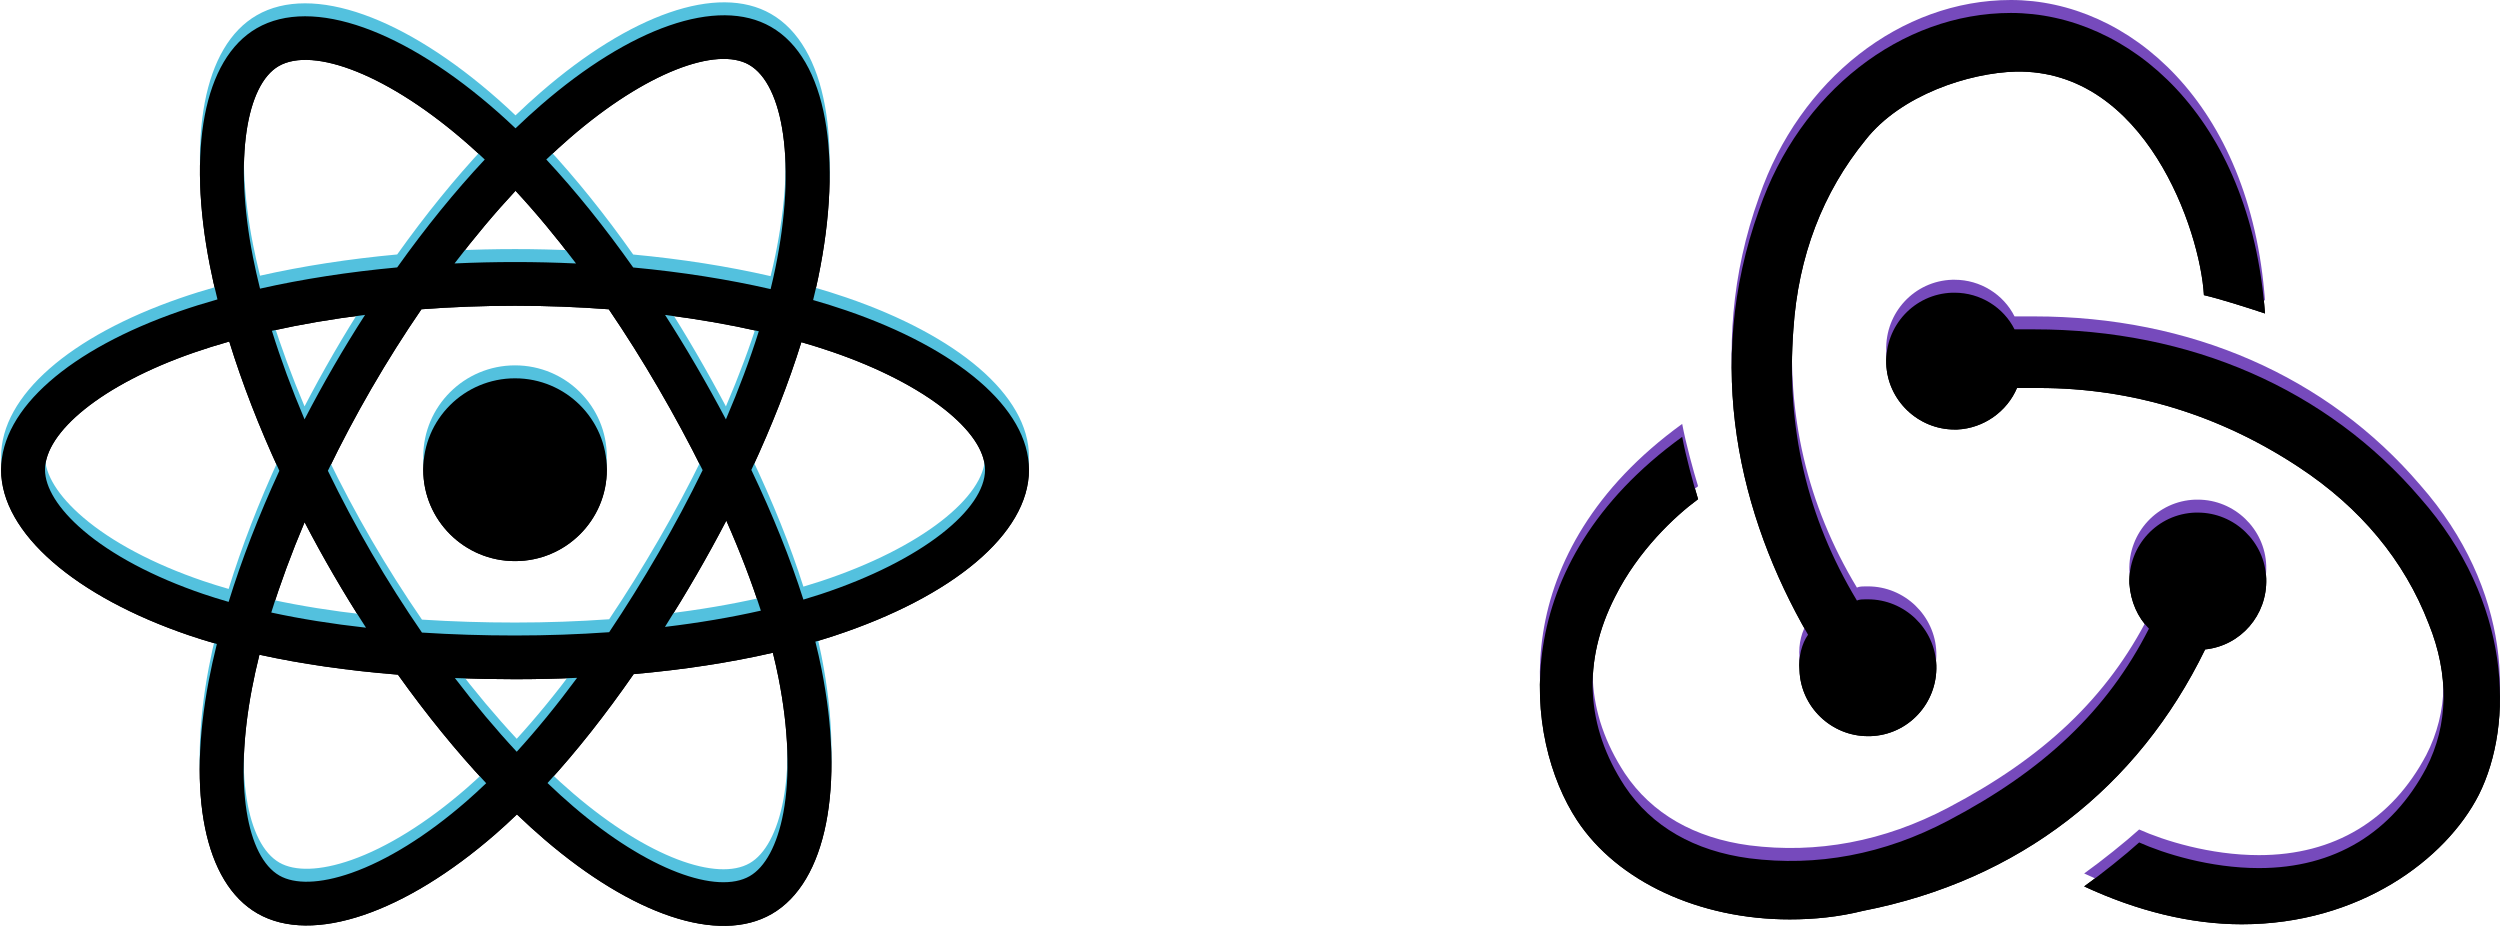 <svg xmlns="http://www.w3.org/2000/svg" xmlns:xlink="http://www.w3.org/1999/xlink" width="193" height="72" version="1.1" viewBox="0 0 193 72"><title>Group 2</title><desc>Created with Sketch.</desc><defs><path id="path-1" d="M65.328,22.964 C64.505,22.682 63.652,22.415 62.773,22.163 C62.918,21.576 63.05,20.997 63.168,20.428 C65.102,11.082 63.837,3.553 59.52,1.074 C55.381,-1.303 48.611,1.176 41.773,7.101 C41.116,7.67 40.457,8.274 39.798,8.906 C39.358,8.487 38.92,8.083 38.483,7.697 C31.317,1.361 24.134,-1.308 19.822,1.178 C15.686,3.562 14.461,10.64 16.202,19.497 C16.37,20.352 16.566,21.226 16.789,22.114 C15.772,22.402 14.791,22.708 13.852,23.034 C5.451,25.95 0.085,30.521 0.085,35.262 C0.085,40.159 5.845,45.07 14.595,48.048 C15.286,48.283 16.002,48.505 16.741,48.716 C16.501,49.677 16.293,50.618 16.118,51.536 C14.458,60.24 15.754,67.151 19.879,69.519 C24.139,71.966 31.289,69.451 38.251,63.391 C38.802,62.912 39.354,62.404 39.907,61.872 C40.624,62.56 41.34,63.21 42.052,63.821 C48.796,69.599 55.457,71.932 59.578,69.557 C63.834,67.104 65.217,59.68 63.421,50.647 C63.284,49.958 63.124,49.253 62.945,48.536 C63.447,48.388 63.94,48.235 64.421,48.077 C73.518,45.076 79.436,40.224 79.436,35.262 C79.436,30.504 73.898,25.902 65.328,22.964 Z M63.355,44.873 C62.921,45.016 62.476,45.154 62.022,45.288 C61.018,42.122 59.662,38.756 58.004,35.278 C59.586,31.883 60.889,28.56 61.866,25.415 C62.677,25.649 63.465,25.896 64.224,26.156 C71.567,28.673 76.046,32.394 76.046,35.262 C76.046,38.316 71.209,42.281 63.355,44.873 Z M60.096,51.303 C60.89,55.297 61.003,58.908 60.477,61.731 C60.005,64.267 59.054,65.959 57.879,66.636 C55.378,68.077 50.03,66.204 44.263,61.262 C43.602,60.696 42.936,60.091 42.268,59.45 C44.504,57.016 46.738,54.185 48.919,51.041 C52.755,50.702 56.38,50.148 59.666,49.392 C59.828,50.042 59.972,50.68 60.096,51.303 Z M27.138,66.387 C24.695,67.246 22.749,67.271 21.572,66.595 C19.069,65.158 18.029,59.609 19.448,52.166 C19.611,51.314 19.804,50.438 20.027,49.543 C23.278,50.259 26.876,50.774 30.721,51.084 C32.916,54.16 35.216,56.988 37.533,59.464 C37.026,59.95 36.522,60.413 36.021,60.85 C32.942,63.53 29.857,65.431 27.138,66.387 Z M15.692,44.854 C11.822,43.537 8.627,41.826 6.437,39.958 C4.469,38.28 3.475,36.614 3.475,35.262 C3.475,32.385 7.783,28.715 14.967,26.221 C15.839,25.918 16.752,25.633 17.699,25.365 C18.692,28.581 19.994,31.944 21.566,35.344 C19.974,38.795 18.653,42.211 17.65,45.465 C16.975,45.271 16.321,45.068 15.692,44.854 Z M19.528,18.849 C18.037,11.26 19.028,5.535 21.52,4.099 C24.175,2.569 30.045,4.751 36.232,10.221 C36.627,10.57 37.024,10.936 37.423,11.315 C35.117,13.78 32.839,16.586 30.663,19.644 C26.931,19.989 23.358,20.542 20.074,21.283 C19.867,20.456 19.685,19.643 19.528,18.849 Z M53.757,27.264 C52.972,25.914 52.166,24.595 51.344,23.313 C53.876,23.632 56.301,24.055 58.579,24.572 C57.895,26.755 57.043,29.037 56.04,31.376 C55.32,30.015 54.559,28.643 53.757,27.264 Z M39.799,13.727 C41.362,15.414 42.928,17.297 44.468,19.34 C42.916,19.267 41.345,19.229 39.761,19.229 C38.192,19.229 36.632,19.266 35.09,19.338 C36.631,17.314 38.211,15.433 39.799,13.727 Z M25.751,27.288 C24.967,28.642 24.219,30.006 23.511,31.373 C22.524,29.042 21.679,26.75 20.99,24.537 C23.254,24.032 25.668,23.62 28.183,23.307 C27.35,24.601 26.537,25.929 25.751,27.287 L25.751,27.288 Z M28.256,47.458 C25.657,47.169 23.206,46.778 20.943,46.287 C21.644,44.034 22.507,41.693 23.515,39.312 C24.225,40.678 24.975,42.043 25.764,43.4 L25.765,43.4 C26.568,44.783 27.401,46.137 28.256,47.458 Z M39.892,57.035 C38.286,55.309 36.683,53.399 35.118,51.346 C36.637,51.405 38.186,51.435 39.761,51.435 C41.378,51.435 42.977,51.399 44.551,51.329 C43.006,53.42 41.445,55.332 39.892,57.035 Z M56.072,39.19 C57.133,41.597 58.027,43.926 58.737,46.141 C56.436,46.663 53.952,47.084 51.335,47.397 C52.158,46.097 52.971,44.756 53.77,43.377 C54.579,41.981 55.346,40.583 56.072,39.19 Z M50.834,41.69 C49.594,43.832 48.32,45.876 47.027,47.806 C44.673,47.974 42.24,48.06 39.761,48.06 C37.291,48.06 34.889,47.984 32.576,47.834 C31.232,45.879 29.93,43.829 28.698,41.709 L28.698,41.709 C27.469,39.595 26.338,37.463 25.312,35.343 C26.337,33.218 27.466,31.084 28.688,28.973 L28.688,28.974 C29.913,26.858 31.203,24.818 32.535,22.875 C34.895,22.697 37.315,22.604 39.761,22.604 L39.761,22.604 C42.217,22.604 44.64,22.698 47,22.877 C48.312,24.806 49.593,26.839 50.823,28.956 C52.067,31.095 53.21,33.216 54.244,35.295 C53.213,37.41 52.073,39.552 50.834,41.69 Z M57.827,3.999 C60.484,5.524 61.518,11.678 59.848,19.747 C59.742,20.262 59.622,20.786 59.491,21.318 C56.199,20.561 52.624,19.999 48.882,19.649 C46.701,16.557 44.442,13.747 42.174,11.313 C42.784,10.729 43.392,10.172 43.999,9.647 C49.857,4.57 55.332,2.566 57.827,3.999 Z"/><filter id="filter-2" width="200%" height="200%" x="-50%" y="-50%" filterUnits="objectBoundingBox"><feOffset dx="0" dy="1" in="SourceAlpha" result="shadowOffsetOuter1"/><feColorMatrix in="shadowOffsetOuter1" type="matrix" values="0 0 0 0 1 0 0 0 0 1 0 0 0 0 1 0 0 0 0 0"/></filter><filter id="filter-3" width="200%" height="200%" x="-50%" y="-50%" filterUnits="objectBoundingBox"><feOffset dx="0" dy="1" in="SourceAlpha" result="shadowOffsetInner1"/><feComposite in="shadowOffsetInner1" in2="SourceAlpha" k2="-1" k3="1" operator="arithmetic" result="shadowInnerInner1"/><feColorMatrix in="shadowInnerInner1" type="matrix" values="0 0 0 0 0 0 0 0 0 0 0 0 0 0 0 0 0 0 1 0"/></filter><path id="path-4" d="M39.761,28.206 C43.674,28.206 46.847,31.365 46.847,35.262 C46.847,39.158 43.674,42.317 39.761,42.317 C35.847,42.317 32.675,39.158 32.675,35.262 C32.675,31.365 35.847,28.206 39.761,28.206"/><filter id="filter-5" width="200%" height="200%" x="-50%" y="-50%" filterUnits="objectBoundingBox"><feOffset dx="0" dy="1" in="SourceAlpha" result="shadowOffsetOuter1"/><feColorMatrix in="shadowOffsetOuter1" type="matrix" values="0 0 0 0 1 0 0 0 0 1 0 0 0 0 1 0 0 0 0 0"/></filter><filter id="filter-6" width="200%" height="200%" x="-50%" y="-50%" filterUnits="objectBoundingBox"><feOffset dx="0" dy="1" in="SourceAlpha" result="shadowOffsetInner1"/><feComposite in="shadowOffsetInner1" in2="SourceAlpha" k2="-1" k3="1" operator="arithmetic" result="shadowInnerInner1"/><feColorMatrix in="shadowInnerInner1" type="matrix" values="0 0 0 0 0 0 0 0 0 0 0 0 0 0 0 0 0 0 1 0"/></filter><path id="path-7" d="M51.36,49.135 C54.095,48.852 56.17,46.494 56.076,43.665 C55.981,40.836 53.623,38.572 50.794,38.572 L50.605,38.572 C47.681,38.667 45.417,41.119 45.511,44.042 C45.606,45.457 46.172,46.683 47.021,47.532 C43.814,53.85 38.909,58.471 31.551,62.338 C26.552,64.979 21.364,65.922 16.176,65.262 C11.932,64.696 8.63,62.81 6.555,59.697 C3.537,55.076 3.254,50.078 5.801,45.08 C7.593,41.496 10.423,38.855 12.215,37.535 C11.837,36.309 11.271,34.234 10.988,32.725 C-2.689,42.628 -1.274,56.019 2.877,62.338 C5.989,67.053 12.309,69.977 19.289,69.977 C21.176,69.977 23.062,69.788 24.949,69.317 C37.022,66.959 46.172,59.792 51.36,49.135 L51.36,49.135 Z M67.961,37.441 C60.792,29.047 50.228,24.426 38.154,24.426 L36.645,24.426 C35.796,22.728 34.004,21.597 32.023,21.597 L31.834,21.597 C28.91,21.691 26.646,24.143 26.741,27.067 C26.835,29.896 29.193,32.159 32.023,32.159 L32.212,32.159 C34.287,32.065 36.079,30.745 36.834,28.953 L38.531,28.953 C45.7,28.953 52.491,31.028 58.623,35.083 C63.339,38.195 66.734,42.25 68.621,47.154 C70.225,51.115 70.13,54.982 68.432,58.283 C65.791,63.281 61.358,66.016 55.51,66.016 C51.737,66.016 48.152,64.884 46.266,64.036 C45.228,64.979 43.342,66.488 42.021,67.431 C46.077,69.317 50.228,70.354 54.189,70.354 C63.244,70.354 69.942,65.356 72.488,60.358 C75.224,54.888 75.035,45.457 67.961,37.441 L67.961,37.441 Z M20.044,50.738 C20.138,53.567 22.496,55.831 25.326,55.831 L25.515,55.831 C28.439,55.736 30.702,53.284 30.608,50.361 C30.514,47.532 28.156,45.268 25.326,45.268 L25.137,45.268 C24.949,45.268 24.666,45.268 24.477,45.362 C20.61,38.949 19.006,31.971 19.572,24.426 C19.949,18.767 21.836,13.863 25.137,9.808 C27.873,6.319 33.155,4.621 36.739,4.527 C46.738,4.338 50.982,16.787 51.265,21.785 C52.491,22.068 54.567,22.728 55.981,23.2 C54.85,7.922 45.417,0 36.362,0 C27.873,0 20.044,6.13 16.931,15.184 C12.592,27.255 15.422,38.855 20.704,48.003 C20.232,48.663 19.949,49.701 20.044,50.738 L20.044,50.738 Z"/><filter id="filter-8" width="200%" height="200%" x="-50%" y="-50%" filterUnits="objectBoundingBox"><feOffset dx="0" dy="1" in="SourceAlpha" result="shadowOffsetOuter1"/><feColorMatrix in="shadowOffsetOuter1" type="matrix" values="0 0 0 0 1 0 0 0 0 1 0 0 0 0 1 0 0 0 0.13 0"/></filter><filter id="filter-9" width="200%" height="200%" x="-50%" y="-50%" filterUnits="objectBoundingBox"><feOffset dx="0" dy="1" in="SourceAlpha" result="shadowOffsetInner1"/><feComposite in="shadowOffsetInner1" in2="SourceAlpha" k2="-1" k3="1" operator="arithmetic" result="shadowInnerInner1"/><feColorMatrix in="shadowInnerInner1" type="matrix" values="0 0 0 0 0 0 0 0 0 0 0 0 0 0 0 0 0 0 0.6 0"/></filter></defs><g id="-Page-1" fill="none" fill-rule="evenodd" stroke="none" stroke-width="1"><g id="cabin" transform="translate(-136, -232)"><g id="Hero"><g id="Hero-Content" transform="translate(135, 232)"><g id="Group-2" transform="translate(1, 0)"><g id="react-(1)"><g id="Group"><g id="Combined-Shape"><use fill="#000" fill-opacity="1" filter="url(#filter-2)" xlink:href="#path-1"/><use fill="#53C1DE" fill-rule="evenodd" xlink:href="#path-1"/><use fill="#000" fill-opacity="1" filter="url(#filter-3)" xlink:href="#path-1"/></g><g id="Shape"><use fill="#000" fill-opacity="1" filter="url(#filter-5)" xlink:href="#path-4"/><use fill="#53C1DE" fill-rule="evenodd" xlink:href="#path-4"/><use fill="#000" fill-opacity="1" filter="url(#filter-6)" xlink:href="#path-4"/></g></g></g><g id="redux" transform="translate(118.877, 0)"><g id="Shape"><use fill="#000" fill-opacity="1" filter="url(#filter-8)" xlink:href="#path-7"/><use fill="#764ABC" fill-rule="evenodd" xlink:href="#path-7"/><use fill="#000" fill-opacity="1" filter="url(#filter-9)" xlink:href="#path-7"/></g></g></g></g></g></g></g></svg>